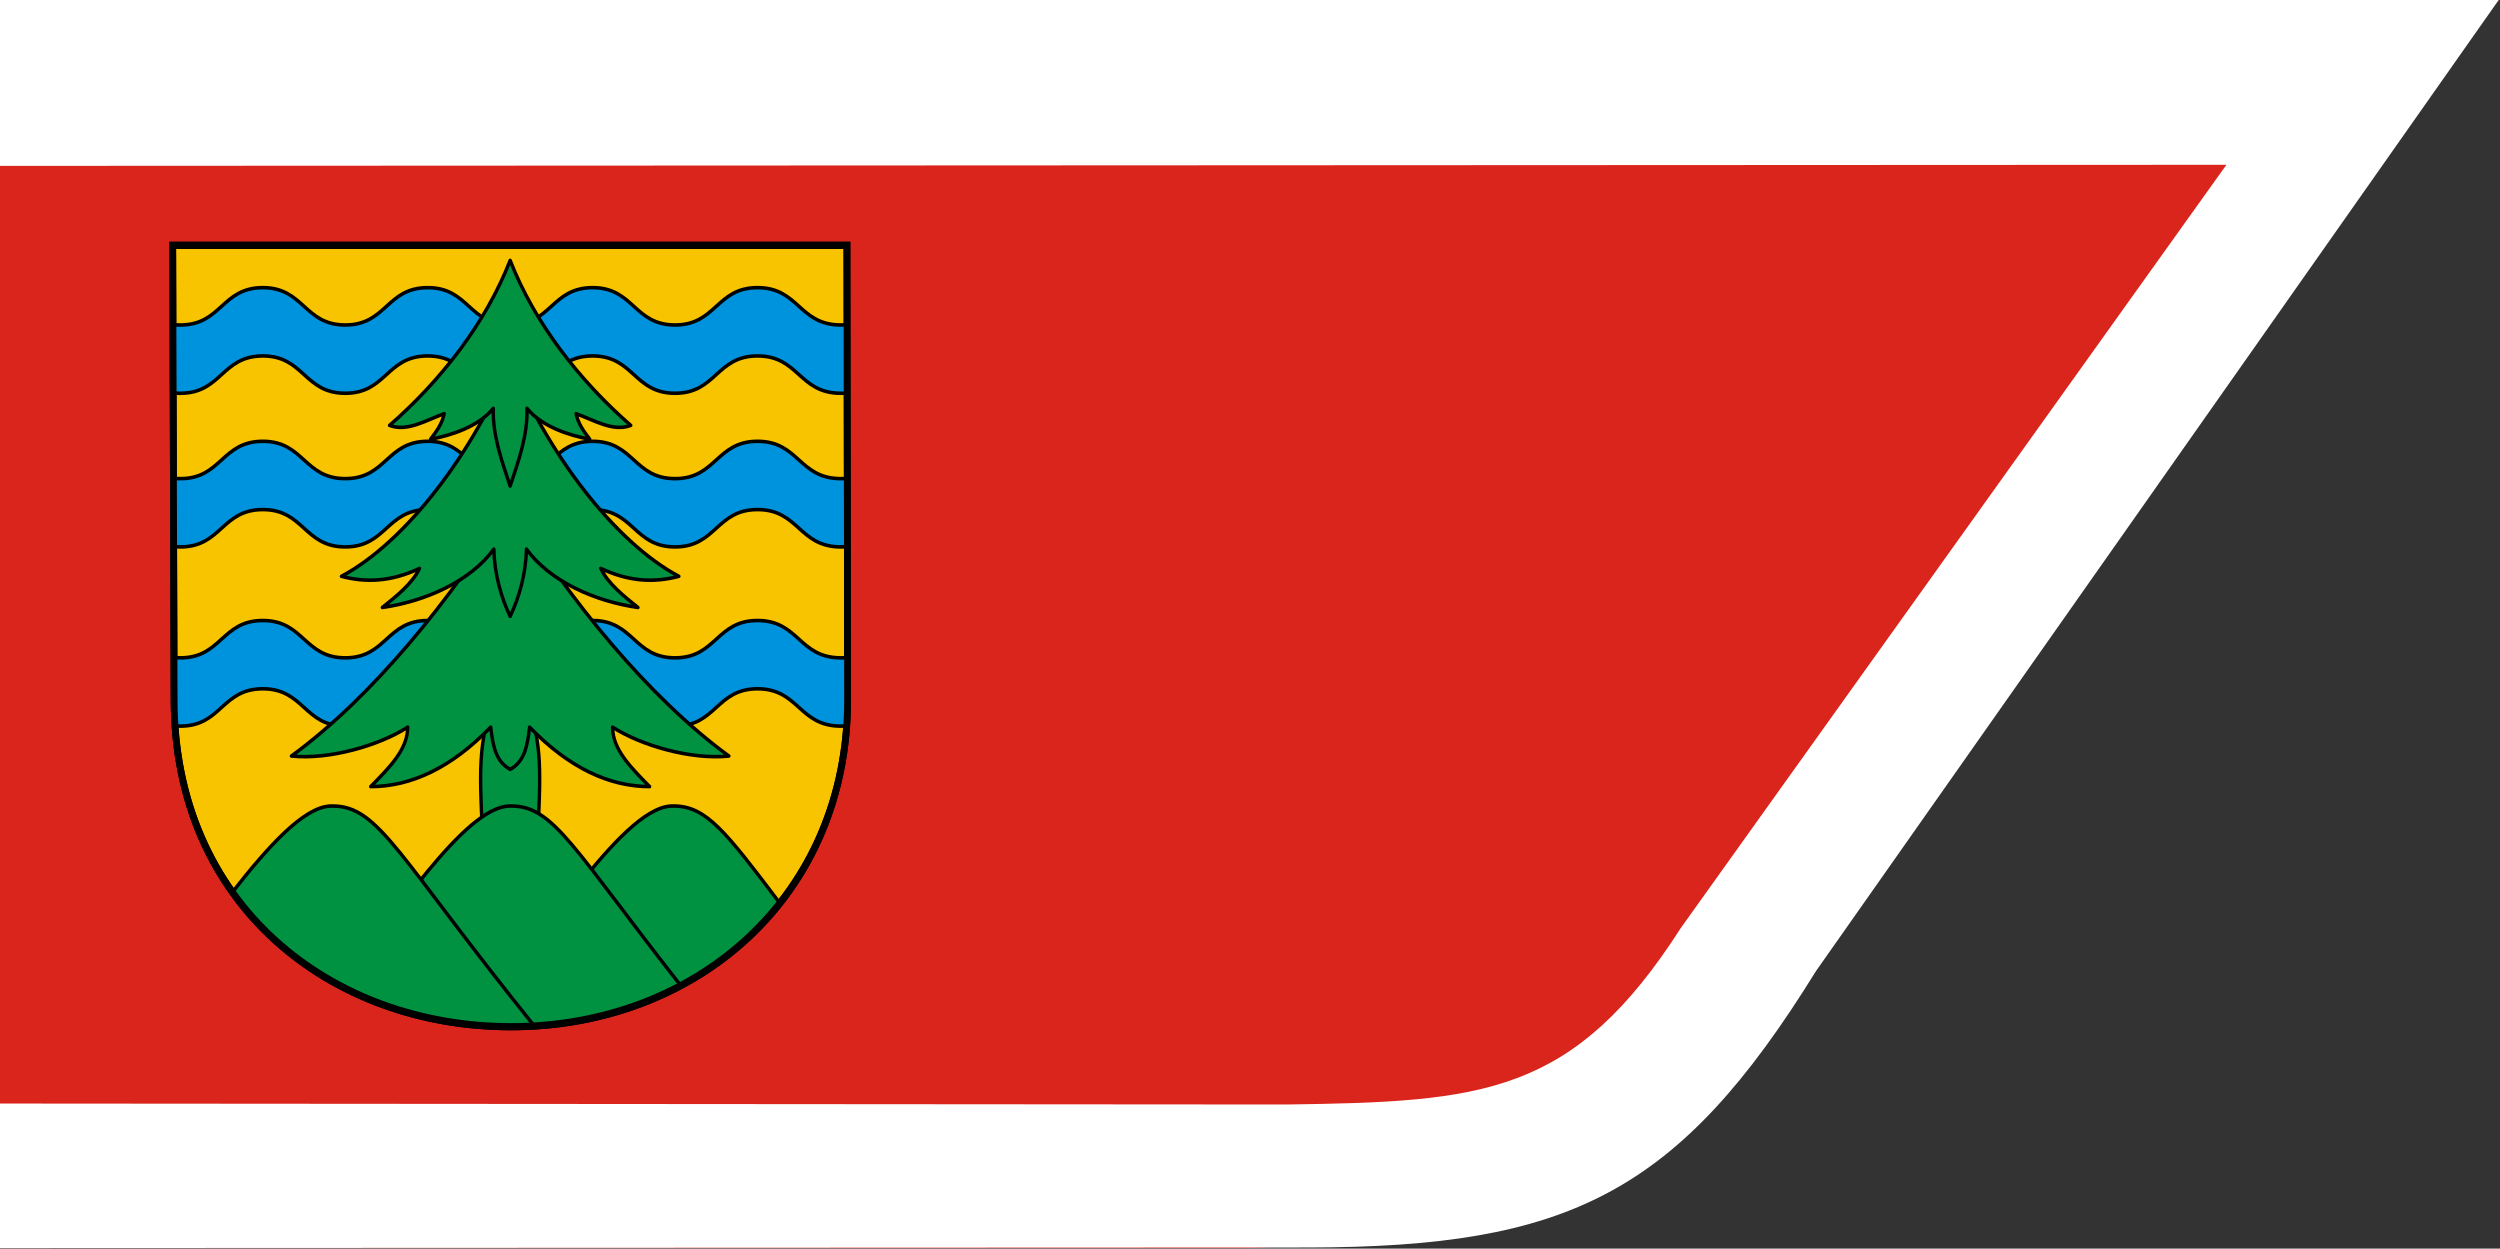 <?xml version="1.0" encoding="UTF-8" standalone="no"?>
<!-- Created with Inkscape (http://www.inkscape.org/) -->
<svg
   xmlns:dc="http://purl.org/dc/elements/1.1/"
   xmlns:cc="http://web.resource.org/cc/"
   xmlns:rdf="http://www.w3.org/1999/02/22-rdf-syntax-ns#"
   xmlns:svg="http://www.w3.org/2000/svg"
   xmlns="http://www.w3.org/2000/svg"
   xmlns:xlink="http://www.w3.org/1999/xlink"
   xmlns:sodipodi="http://sodipodi.sourceforge.net/DTD/sodipodi-0.dtd"
   xmlns:inkscape="http://www.inkscape.org/namespaces/inkscape"
   version="1.0"
   width="744"
   height="371.581"
   id="svg3872"
   sodipodi:version="0.32"
   inkscape:version="0.45.1"
   sodipodi:docname="POL powiat suwalski flag.svg"
   inkscape:output_extension="org.inkscape.output.svg.inkscape"
   sodipodi:docbase="C:\Users\Mistrz\Desktop">
  <rect width="100%" height="100%" fill="#333333" stroke="none"/>
  <sodipodi:namedview
     inkscape:window-height="974"
     inkscape:window-width="1280"
     inkscape:pageshadow="2"
     inkscape:pageopacity="0.0"
     guidetolerance="10.0"
     gridtolerance="10.0"
     objecttolerance="10.0"
     borderopacity="1.0"
     bordercolor="#666666"
     pagecolor="#ffffff"
     id="base"
     inkscape:zoom="0.45696993"
     inkscape:cx="435.25885"
     inkscape:cy="149.36631"
     inkscape:window-x="-8"
     inkscape:window-y="-8"
     inkscape:current-layer="svg3872" />
  <defs
     id="defs3875">
  
 
   
   
   
   

  <linearGradient
   id="linearGradient2531">
  <stop
     id="stop2533"
     offset="0"
     style="stop-color:yellow;stop-opacity:1;" />
  <stop
     style="stop-color:#861b06;stop-opacity:1;"
     offset="1"
     id="stop2539" />
</linearGradient>
<linearGradient
   id="linearGradient4346">
  <stop
     id="stop4348"
     offset="0"
     style="stop-color:#302e2e;stop-opacity:1;" />
  <stop
     id="stop4350"
     offset="1"
     style="stop-color:white;stop-opacity:1;" />
</linearGradient>
<linearGradient
   inkscape:collect="always"
   xlink:href="#linearGradient3419"
   id="linearGradient4324"
   gradientUnits="userSpaceOnUse"
   x1="-779.6"
   y1="196.298"
   x2="-503.187"
   y2="196.298" />
<linearGradient
   id="linearGradient3419">
  <stop
     style="stop-color:white;stop-opacity:1;"
     offset="0"
     id="stop3421" />
  <stop
     style="stop-color:#323232;stop-opacity:1;"
     offset="1"
     id="stop3423" />
</linearGradient>
<linearGradient
   inkscape:collect="always"
   xlink:href="#linearGradient3419"
   id="linearGradient4326"
   gradientUnits="userSpaceOnUse"
   x1="-779.6"
   y1="196.298"
   x2="-503.187"
   y2="196.298" />
<radialGradient
   inkscape:collect="always"
   xlink:href="#linearGradient4346"
   id="radialGradient2281"
   gradientUnits="userSpaceOnUse"
   gradientTransform="matrix(2.021,-5.722216e-6,4.941128e-6,1.746,1419.884,-586.406)"
   cx="-588.664"
   cy="787.853"
   fx="-588.664"
   fy="787.853"
   r="39.232" />
<radialGradient
   inkscape:collect="always"
   xlink:href="#linearGradient4346"
   id="radialGradient2283"
   gradientUnits="userSpaceOnUse"
   gradientTransform="matrix(2.021,-5.722216e-6,4.941128e-6,1.746,1494.574,-586.406)"
   cx="-588.664"
   cy="787.853"
   fx="-588.664"
   fy="787.853"
   r="39.232" />
<radialGradient
   inkscape:collect="always"
   xlink:href="#linearGradient4346"
   id="radialGradient2285"
   gradientUnits="userSpaceOnUse"
   gradientTransform="matrix(2.021,-5.722216e-6,4.941128e-6,1.746,1569.264,-586.406)"
   cx="-588.664"
   cy="787.853"
   fx="-588.664"
   fy="787.853"
   r="39.232" />
<radialGradient
   inkscape:collect="always"
   xlink:href="#linearGradient4346"
   id="radialGradient2287"
   gradientUnits="userSpaceOnUse"
   gradientTransform="matrix(2.021,-5.722216e-6,4.941128e-6,1.746,1643.183,-586.406)"
   cx="-588.664"
   cy="787.853"
   fx="-588.664"
   fy="787.853"
   r="39.232" />
<radialGradient
   inkscape:collect="always"
   xlink:href="#linearGradient4346"
   id="radialGradient2289"
   gradientUnits="userSpaceOnUse"
   gradientTransform="matrix(2.021,-5.722216e-6,4.941128e-6,1.746,1714.793,-586.406)"
   cx="-588.664"
   cy="787.853"
   fx="-588.664"
   fy="787.853"
   r="39.232" />
<radialGradient
   inkscape:collect="always"
   xlink:href="#linearGradient4346"
   id="radialGradient2291"
   gradientUnits="userSpaceOnUse"
   gradientTransform="matrix(2.021,-5.722216e-6,4.941128e-6,1.746,1452.994,-644.156)"
   cx="-588.664"
   cy="787.853"
   fx="-588.664"
   fy="787.853"
   r="39.232" />
<radialGradient
   inkscape:collect="always"
   xlink:href="#linearGradient4346"
   id="radialGradient2293"
   gradientUnits="userSpaceOnUse"
   gradientTransform="matrix(2.021,-5.722216e-6,4.941128e-6,1.746,1527.684,-644.156)"
   cx="-588.664"
   cy="787.853"
   fx="-588.664"
   fy="787.853"
   r="39.232" />
<radialGradient
   inkscape:collect="always"
   xlink:href="#linearGradient4346"
   id="radialGradient2295"
   gradientUnits="userSpaceOnUse"
   gradientTransform="matrix(2.021,-5.722216e-6,4.941128e-6,1.746,1602.374,-644.156)"
   cx="-588.664"
   cy="787.853"
   fx="-588.664"
   fy="787.853"
   r="39.232" />
<radialGradient
   inkscape:collect="always"
   xlink:href="#linearGradient4346"
   id="radialGradient2297"
   gradientUnits="userSpaceOnUse"
   gradientTransform="matrix(2.021,-5.722216e-6,4.941128e-6,1.746,1676.293,-644.156)"
   cx="-588.664"
   cy="787.853"
   fx="-588.664"
   fy="787.853"
   r="39.232" />
<radialGradient
   inkscape:collect="always"
   xlink:href="#linearGradient4346"
   id="radialGradient2299"
   gradientUnits="userSpaceOnUse"
   gradientTransform="matrix(2.021,-5.722216e-6,4.941128e-6,1.746,1490.724,-704.216)"
   cx="-588.664"
   cy="787.853"
   fx="-588.664"
   fy="787.853"
   r="39.232" />
<radialGradient
   inkscape:collect="always"
   xlink:href="#linearGradient4346"
   id="radialGradient2301"
   gradientUnits="userSpaceOnUse"
   gradientTransform="matrix(2.021,-5.722216e-6,4.941128e-6,1.746,1565.414,-704.216)"
   cx="-588.664"
   cy="787.853"
   fx="-588.664"
   fy="787.853"
   r="39.232" />
<radialGradient
   inkscape:collect="always"
   xlink:href="#linearGradient4346"
   id="radialGradient2303"
   gradientUnits="userSpaceOnUse"
   gradientTransform="matrix(2.021,-5.722216e-6,4.941128e-6,1.746,1640.103,-704.216)"
   cx="-588.664"
   cy="787.853"
   fx="-588.664"
   fy="787.853"
   r="39.232" />
<radialGradient
   inkscape:collect="always"
   xlink:href="#linearGradient4346"
   id="radialGradient2305"
   gradientUnits="userSpaceOnUse"
   gradientTransform="matrix(2.021,-5.722216e-6,4.941128e-6,1.746,1530.764,-763.505)"
   cx="-588.664"
   cy="787.853"
   fx="-588.664"
   fy="787.853"
   r="39.232" />
<radialGradient
   inkscape:collect="always"
   xlink:href="#linearGradient4346"
   id="radialGradient2307"
   gradientUnits="userSpaceOnUse"
   gradientTransform="matrix(2.021,-5.722216e-6,4.941128e-6,1.746,1605.454,-763.505)"
   cx="-588.664"
   cy="787.853"
   fx="-588.664"
   fy="787.853"
   r="39.232" />
<radialGradient
   inkscape:collect="always"
   xlink:href="#linearGradient4346"
   id="radialGradient2309"
   gradientUnits="userSpaceOnUse"
   gradientTransform="matrix(2.021,-5.722216e-6,4.941128e-6,1.746,1566.184,-822.795)"
   cx="-588.664"
   cy="787.853"
   fx="-588.664"
   fy="787.853"
   r="39.232" />
<radialGradient
   inkscape:collect="always"
   xlink:href="#linearGradient4346"
   id="radialGradient2315"
   gradientUnits="userSpaceOnUse"
   gradientTransform="matrix(2.021,-5.722216e-6,4.941128e-6,1.746,1599.718,-839.262)"
   cx="-588.664"
   cy="787.853"
   fx="-588.664"
   fy="787.853"
   r="39.232" />
<radialGradient
   inkscape:collect="always"
   xlink:href="#linearGradient4346"
   id="radialGradient2318"
   gradientUnits="userSpaceOnUse"
   gradientTransform="matrix(2.021,-5.722216e-6,4.941128e-6,1.746,1525.028,-839.262)"
   cx="-588.664"
   cy="787.853"
   fx="-588.664"
   fy="787.853"
   r="39.232" />
<radialGradient
   inkscape:collect="always"
   xlink:href="#linearGradient4346"
   id="radialGradient2321"
   gradientUnits="userSpaceOnUse"
   gradientTransform="matrix(2.021,-5.722216e-6,4.941128e-6,1.746,1634.367,-779.972)"
   cx="-588.664"
   cy="787.853"
   fx="-588.664"
   fy="787.853"
   r="39.232" />
<radialGradient
   inkscape:collect="always"
   xlink:href="#linearGradient4346"
   id="radialGradient2324"
   gradientUnits="userSpaceOnUse"
   gradientTransform="matrix(2.021,-5.722216e-6,4.941128e-6,1.746,1559.678,-779.972)"
   cx="-588.664"
   cy="787.853"
   fx="-588.664"
   fy="787.853"
   r="39.232" />
<radialGradient
   inkscape:collect="always"
   xlink:href="#linearGradient4346"
   id="radialGradient2327"
   gradientUnits="userSpaceOnUse"
   gradientTransform="matrix(2.021,-5.722216e-6,4.941128e-6,1.746,1484.988,-779.972)"
   cx="-588.664"
   cy="787.853"
   fx="-588.664"
   fy="787.853"
   r="39.232" />
<radialGradient
   inkscape:collect="always"
   xlink:href="#linearGradient4346"
   id="radialGradient2330"
   gradientUnits="userSpaceOnUse"
   gradientTransform="matrix(2.021,-5.722216e-6,4.941128e-6,1.746,1670.557,-719.912)"
   cx="-588.664"
   cy="787.853"
   fx="-588.664"
   fy="787.853"
   r="39.232" />
<radialGradient
   inkscape:collect="always"
   xlink:href="#linearGradient4346"
   id="radialGradient2333"
   gradientUnits="userSpaceOnUse"
   gradientTransform="matrix(2.021,-5.722216e-6,4.941128e-6,1.746,1596.638,-719.912)"
   cx="-588.664"
   cy="787.853"
   fx="-588.664"
   fy="787.853"
   r="39.232" />
<radialGradient
   inkscape:collect="always"
   xlink:href="#linearGradient4346"
   id="radialGradient2336"
   gradientUnits="userSpaceOnUse"
   gradientTransform="matrix(2.021,-5.722216e-6,4.941128e-6,1.746,1521.948,-719.912)"
   cx="-588.664"
   cy="787.853"
   fx="-588.664"
   fy="787.853"
   r="39.232" />
<radialGradient
   inkscape:collect="always"
   xlink:href="#linearGradient4346"
   id="radialGradient2339"
   gradientUnits="userSpaceOnUse"
   gradientTransform="matrix(2.021,-5.722216e-6,4.941128e-6,1.746,1447.258,-719.912)"
   cx="-588.664"
   cy="787.853"
   fx="-588.664"
   fy="787.853"
   r="39.232" />
<radialGradient
   inkscape:collect="always"
   xlink:href="#linearGradient4346"
   id="radialGradient2342"
   gradientUnits="userSpaceOnUse"
   gradientTransform="matrix(2.021,-5.722216e-6,4.941128e-6,1.746,1709.057,-662.162)"
   cx="-588.664"
   cy="787.853"
   fx="-588.664"
   fy="787.853"
   r="39.232" />
<radialGradient
   inkscape:collect="always"
   xlink:href="#linearGradient4346"
   id="radialGradient2345"
   gradientUnits="userSpaceOnUse"
   gradientTransform="matrix(2.021,-5.722216e-6,4.941128e-6,1.746,1637.447,-662.162)"
   cx="-588.664"
   cy="787.853"
   fx="-588.664"
   fy="787.853"
   r="39.232" />
<radialGradient
   inkscape:collect="always"
   xlink:href="#linearGradient4346"
   id="radialGradient2348"
   gradientUnits="userSpaceOnUse"
   gradientTransform="matrix(2.021,-5.722216e-6,4.941128e-6,1.746,1563.528,-662.162)"
   cx="-588.664"
   cy="787.853"
   fx="-588.664"
   fy="787.853"
   r="39.232" />
<radialGradient
   inkscape:collect="always"
   xlink:href="#linearGradient4346"
   id="radialGradient2351"
   gradientUnits="userSpaceOnUse"
   gradientTransform="matrix(2.021,-5.722216e-6,4.941128e-6,1.746,1488.838,-662.162)"
   cx="-588.664"
   cy="787.853"
   fx="-588.664"
   fy="787.853"
   r="39.232" />
<radialGradient
   inkscape:collect="always"
   xlink:href="#linearGradient4346"
   id="radialGradient2354"
   gradientUnits="userSpaceOnUse"
   gradientTransform="matrix(2.021,-5.722216e-6,4.941128e-6,1.746,1414.148,-662.162)"
   cx="-588.664"
   cy="787.853"
   fx="-588.664"
   fy="787.853"
   r="39.232" />

 <clipPath
   id="id0">
     <rect
   id="rect9"
   height="228.8"
   width="350.075"
   y="48.002"
   x="-73.744" />

    </clipPath>

    <style
   id="style6"
   type="text/css">
   
    .str0 {stroke:#1F1A17;stroke-width:0.706}
    .fil0 {fill:#DA251D}
    .fil1 {fill:white}
    .fil2 {fill:#AAA9A9}
   
  </style>

  </defs>
  <g
     id="g2392"
     transform="matrix(1.161,0,0,1.161,-1142.504,-556.831)">
    <path
       id="_75540464"
       class="fil0"
       d="M 983.899,479.55 L 1624.615,479.55 L 1429.329,733.677 C 1401.395,774.783 1360.512,797.969 1304,799.528 L 983.899,799.528 L 983.899,479.55 L 983.899,479.55 z "
       style="fill:#da251d" />
    <path
       id="_75540392"
       class="fil1"
       d="M 983.912,479.592 L 1624.615,479.531 L 1449.562,728.525 C 1414.187,785.776 1385.95,799.268 1319.437,799.385 L 983.932,799.528 L 983.937,762.483 L 1313.896,762.73 C 1364.243,762.029 1387.38,760.462 1414.997,717.371 L 1554.766,521.856 L 983.899,522.135 L 983.915,479.591 L 983.912,479.592 z "
       style="fill:#ffffff" />
    <g
       transform="matrix(0.233,0,0,0.245,1027.461,541.583)"
       id="g2378">
      <path
         d="M 3.75,3.75 L 5.322,479.13 C 5.322,693.768 177.846,821.25 375.786,821.25 C 580.179,821.25 746.25,684.788 746.25,479.13 L 745.514,3.75 L 3.75,3.75 z "
         style="fill:#f8c400;fill-opacity:1;stroke:#000000;stroke-width:7.5;stroke-miterlimit:4;stroke-dasharray:none;stroke-opacity:1"
         id="path3807" />
      <path
         d="M 345.186,627.95 L 404.814,627.95 C 410.425,535.381 407.619,526.966 392.515,470.648 L 357.485,470.648 C 342.381,526.966 339.576,535.381 345.186,627.95 z "
         style="fill:#009240;fill-opacity:1;fill-rule:evenodd;stroke:#000000;stroke-width:3.75;stroke-linecap:round;stroke-linejoin:round;stroke-miterlimit:4;stroke-dasharray:none;stroke-opacity:1"
         id="path3947" />
      <path
         d="M 554.908,590.362 C 554.036,590.362 553.142,590.363 552.252,590.393 C 495.934,592.335 401.917,743.974 341.877,805.956 L 436.283,817.143 C 532.101,803.987 615.602,759.656 671.721,692.05 C 611.806,616.711 590.515,590.379 554.908,590.362 z "
         style="fill:#009240;fill-opacity:1;fill-rule:evenodd;stroke:#000000;stroke-width:3.75;stroke-linecap:round;stroke-linejoin:round;stroke-miterlimit:4;stroke-dasharray:none;stroke-opacity:1"
         id="path3953" />
      <path
         d="M 102.877,48.018 C 57.525,48.018 57.541,87.081 12.189,87.081 C 9.387,87.081 6.667,86.98 4.033,86.768 L 4.252,158.237 C 6.818,158.438 9.464,158.518 12.189,158.518 C 57.541,158.518 57.525,119.456 102.877,119.456 C 148.229,119.456 148.244,158.518 193.596,158.518 C 238.948,158.518 238.931,119.456 284.283,119.456 C 329.635,119.456 329.65,158.518 375.002,158.518 C 420.354,158.518 420.337,119.456 465.689,119.456 C 511.041,119.456 511.056,158.518 556.408,158.518 C 601.76,158.518 601.775,119.456 647.127,119.456 C 692.479,119.456 692.462,157.976 737.814,158.518 C 740.54,158.551 743.185,158.464 745.752,158.3 L 745.627,86.893 C 743.099,87.052 740.496,87.113 737.814,87.081 C 692.462,86.538 692.479,48.018 647.127,48.018 C 601.775,48.018 601.76,87.081 556.408,87.081 C 511.056,87.081 511.041,48.018 465.689,48.018 C 420.337,48.018 420.354,87.081 375.002,87.081 C 329.65,87.081 329.635,48.018 284.283,48.018 C 238.931,48.018 238.948,87.081 193.596,87.081 C 148.244,87.081 148.229,48.018 102.877,48.018 z "
         style="fill:#0093dd;fill-opacity:1;fill-rule:evenodd;stroke:#000000;stroke-width:3.75;stroke-linecap:round;stroke-linejoin:round;stroke-miterlimit:4;stroke-dasharray:none;stroke-opacity:1"
         id="path3955" />
      <path
         d="M 102.877,208.768 C 57.525,208.768 57.541,247.831 12.189,247.831 C 9.573,247.831 7.034,247.704 4.564,247.518 L 4.783,318.987 C 7.185,319.162 9.649,319.268 12.189,319.268 C 57.541,319.268 57.525,280.206 102.877,280.206 C 148.229,280.206 148.244,319.268 193.596,319.268 C 238.948,319.268 238.931,280.206 284.283,280.206 C 329.635,280.206 329.65,319.268 375.002,319.268 C 420.354,319.268 420.337,280.206 465.689,280.206 C 511.041,280.206 511.056,319.268 556.408,319.268 C 601.76,319.268 601.775,280.206 647.127,280.206 C 692.479,280.206 692.462,318.726 737.814,319.268 C 740.627,319.302 743.358,319.194 746.002,319.018 L 745.877,247.612 C 743.271,247.782 740.584,247.864 737.814,247.831 C 692.462,247.288 692.479,208.768 647.127,208.768 C 601.775,208.768 601.76,247.831 556.408,247.831 C 511.056,247.831 511.041,208.768 465.689,208.768 C 420.337,208.768 420.354,247.831 375.002,247.831 C 329.65,247.831 329.635,208.768 284.283,208.768 C 238.931,208.768 238.948,247.831 193.596,247.831 C 148.244,247.831 148.229,208.768 102.877,208.768 z "
         style="fill:#0093dd;fill-opacity:1;fill-rule:evenodd;stroke:#000000;stroke-width:3.75;stroke-linecap:round;stroke-linejoin:round;stroke-miterlimit:4;stroke-dasharray:none;stroke-opacity:1"
         id="path3957" />
      <path
         d="M 102.877,396.268 C 57.525,396.268 57.541,435.331 12.189,435.331 C 9.78,435.331 7.443,435.239 5.158,435.081 L 5.314,479.143 C 5.314,488.469 5.644,497.619 6.283,506.612 C 8.212,506.724 10.173,506.768 12.189,506.768 C 57.541,506.768 57.525,467.706 102.877,467.706 C 148.229,467.706 148.244,506.768 193.596,506.768 C 238.948,506.768 238.931,467.706 284.283,467.706 C 329.635,467.706 329.65,506.768 375.002,506.768 C 420.354,506.768 420.337,467.706 465.689,467.706 C 511.041,467.706 511.056,506.768 556.408,506.768 C 601.76,506.768 601.775,467.706 647.127,467.706 C 692.479,467.706 692.462,506.226 737.814,506.768 C 740.355,506.799 742.819,506.722 745.221,506.581 C 745.887,497.574 746.252,488.439 746.252,479.143 L 746.189,435.112 C 743.487,435.297 740.693,435.365 737.814,435.331 C 692.462,434.788 692.479,396.268 647.127,396.268 C 601.775,396.268 601.76,435.331 556.408,435.331 C 511.056,435.331 511.041,396.268 465.689,396.268 C 420.337,396.268 420.354,435.331 375.002,435.331 C 329.65,435.331 329.635,396.268 284.283,396.268 C 238.931,396.268 238.948,435.331 193.596,435.331 C 148.244,435.331 148.229,396.268 102.877,396.268 z "
         style="fill:#0093dd;fill-opacity:1;fill-rule:evenodd;stroke:#000000;stroke-width:3.75;stroke-linecap:round;stroke-linejoin:round;stroke-miterlimit:4;stroke-dasharray:none;stroke-opacity:1"
         id="path3959" />
      <path
         d="M 375,552.018 C 391.04,543.761 393.962,527.089 396.409,507.827 C 439.759,550.575 484.403,570.02 528.4,570.044 C 507.712,549.952 487.672,531.155 487.698,507.827 C 518.687,526.969 574.274,542.226 615.62,538.063 C 527.672,477.063 438.43,373.339 375,273.498 C 311.571,373.339 222.328,477.063 134.381,538.063 C 175.727,542.226 231.314,526.969 262.302,507.827 C 262.329,531.155 242.288,549.952 221.6,570.044 C 265.597,570.02 310.242,550.575 353.592,507.827 C 356.038,527.089 358.96,543.761 375,552.018 z "
         style="fill:#009240;fill-opacity:1;fill-rule:evenodd;stroke:#000000;stroke-width:3.75;stroke-linecap:round;stroke-linejoin:round;stroke-miterlimit:4;stroke-dasharray:none;stroke-opacity:1"
         id="path3945" />
      <path
         d="M 375,391.944 C 384.998,371.98 392.274,347.364 392.969,321.585 C 418.721,355.307 468.313,376.238 515.579,382.632 C 500.793,371.334 482.518,357.711 474.709,341.761 C 506.824,356.15 534.287,356.583 560.588,350.039 C 489.075,313.745 415.818,220.469 375,126.029 C 334.182,220.469 260.925,313.745 189.412,350.039 C 215.713,356.583 243.176,356.15 275.291,341.761 C 267.483,357.711 249.207,371.334 234.421,382.632 C 281.687,376.238 331.28,355.307 357.032,321.585 C 357.726,347.364 365.003,371.98 375,391.944 z "
         style="fill:#009240;fill-opacity:1;fill-rule:evenodd;stroke:#000000;stroke-width:3.75;stroke-linecap:round;stroke-linejoin:round;stroke-miterlimit:4;stroke-dasharray:none;stroke-opacity:1"
         id="path3943" />
      <path
         d="M 375,255.601 C 384.095,229.615 394.454,202.515 393.526,174.302 C 409.86,193.42 439.558,202.515 462.574,206.599 C 455.335,197.689 449.767,189.894 447.539,179.871 C 467.586,186.738 488.189,199.174 507.678,192.121 C 451.066,145.161 401.693,84.836 375,19.501 C 348.307,84.836 298.934,145.161 242.322,192.121 C 261.811,199.174 282.415,186.738 302.461,179.871 C 300.233,189.894 294.665,197.689 287.426,206.599 C 310.442,202.515 340.14,193.42 356.474,174.302 C 355.546,202.515 365.905,229.615 375,255.601 z "
         style="fill:#009240;fill-opacity:1;fill-rule:evenodd;stroke:#000000;stroke-width:3.75;stroke-linecap:round;stroke-linejoin:round;stroke-miterlimit:4;stroke-dasharray:none;stroke-opacity:1"
         id="path3941" />
      <path
         d="M 376.314,590.362 C 375.443,590.362 374.548,590.363 373.658,590.393 C 324.544,592.087 246.765,707.627 187.846,778.268 C 243.639,806.373 308.215,821.237 375.783,821.237 C 443.916,821.237 507.805,806.103 562.689,778.268 C 444.811,635.342 423.123,590.385 376.314,590.362 z "
         style="fill:#009240;fill-opacity:1;fill-rule:evenodd;stroke:#000000;stroke-width:3.75;stroke-linecap:round;stroke-linejoin:round;stroke-miterlimit:4;stroke-dasharray:none;stroke-opacity:1"
         id="path3951" />
      <path
         d="M 179.846,590.362 C 178.974,590.362 178.111,590.363 177.221,590.393 C 148.081,591.398 108.838,632.516 69.439,680.518 C 137.273,771.021 251.523,821.237 375.783,821.237 C 384.451,821.237 393.044,821.004 401.564,820.518 C 252.134,643.993 230.992,590.387 179.846,590.362 z "
         style="fill:#009240;fill-opacity:1;fill-rule:evenodd;stroke:#000000;stroke-width:3.75;stroke-linecap:round;stroke-linejoin:round;stroke-miterlimit:4;stroke-dasharray:none;stroke-opacity:1"
         id="path3949" />
      <path
         d="M 3.75,3.75 L 5.322,479.13 C 5.322,693.768 177.846,821.25 375.786,821.25 C 580.179,821.25 746.25,684.788 746.25,479.13 L 745.514,3.75 L 3.75,3.75 z "
         style="fill:none;fill-opacity:1;stroke:#000000;stroke-width:7.5;stroke-miterlimit:4;stroke-dasharray:none;stroke-opacity:1"
         id="path4011" />
    </g>
  </g>
</svg>
